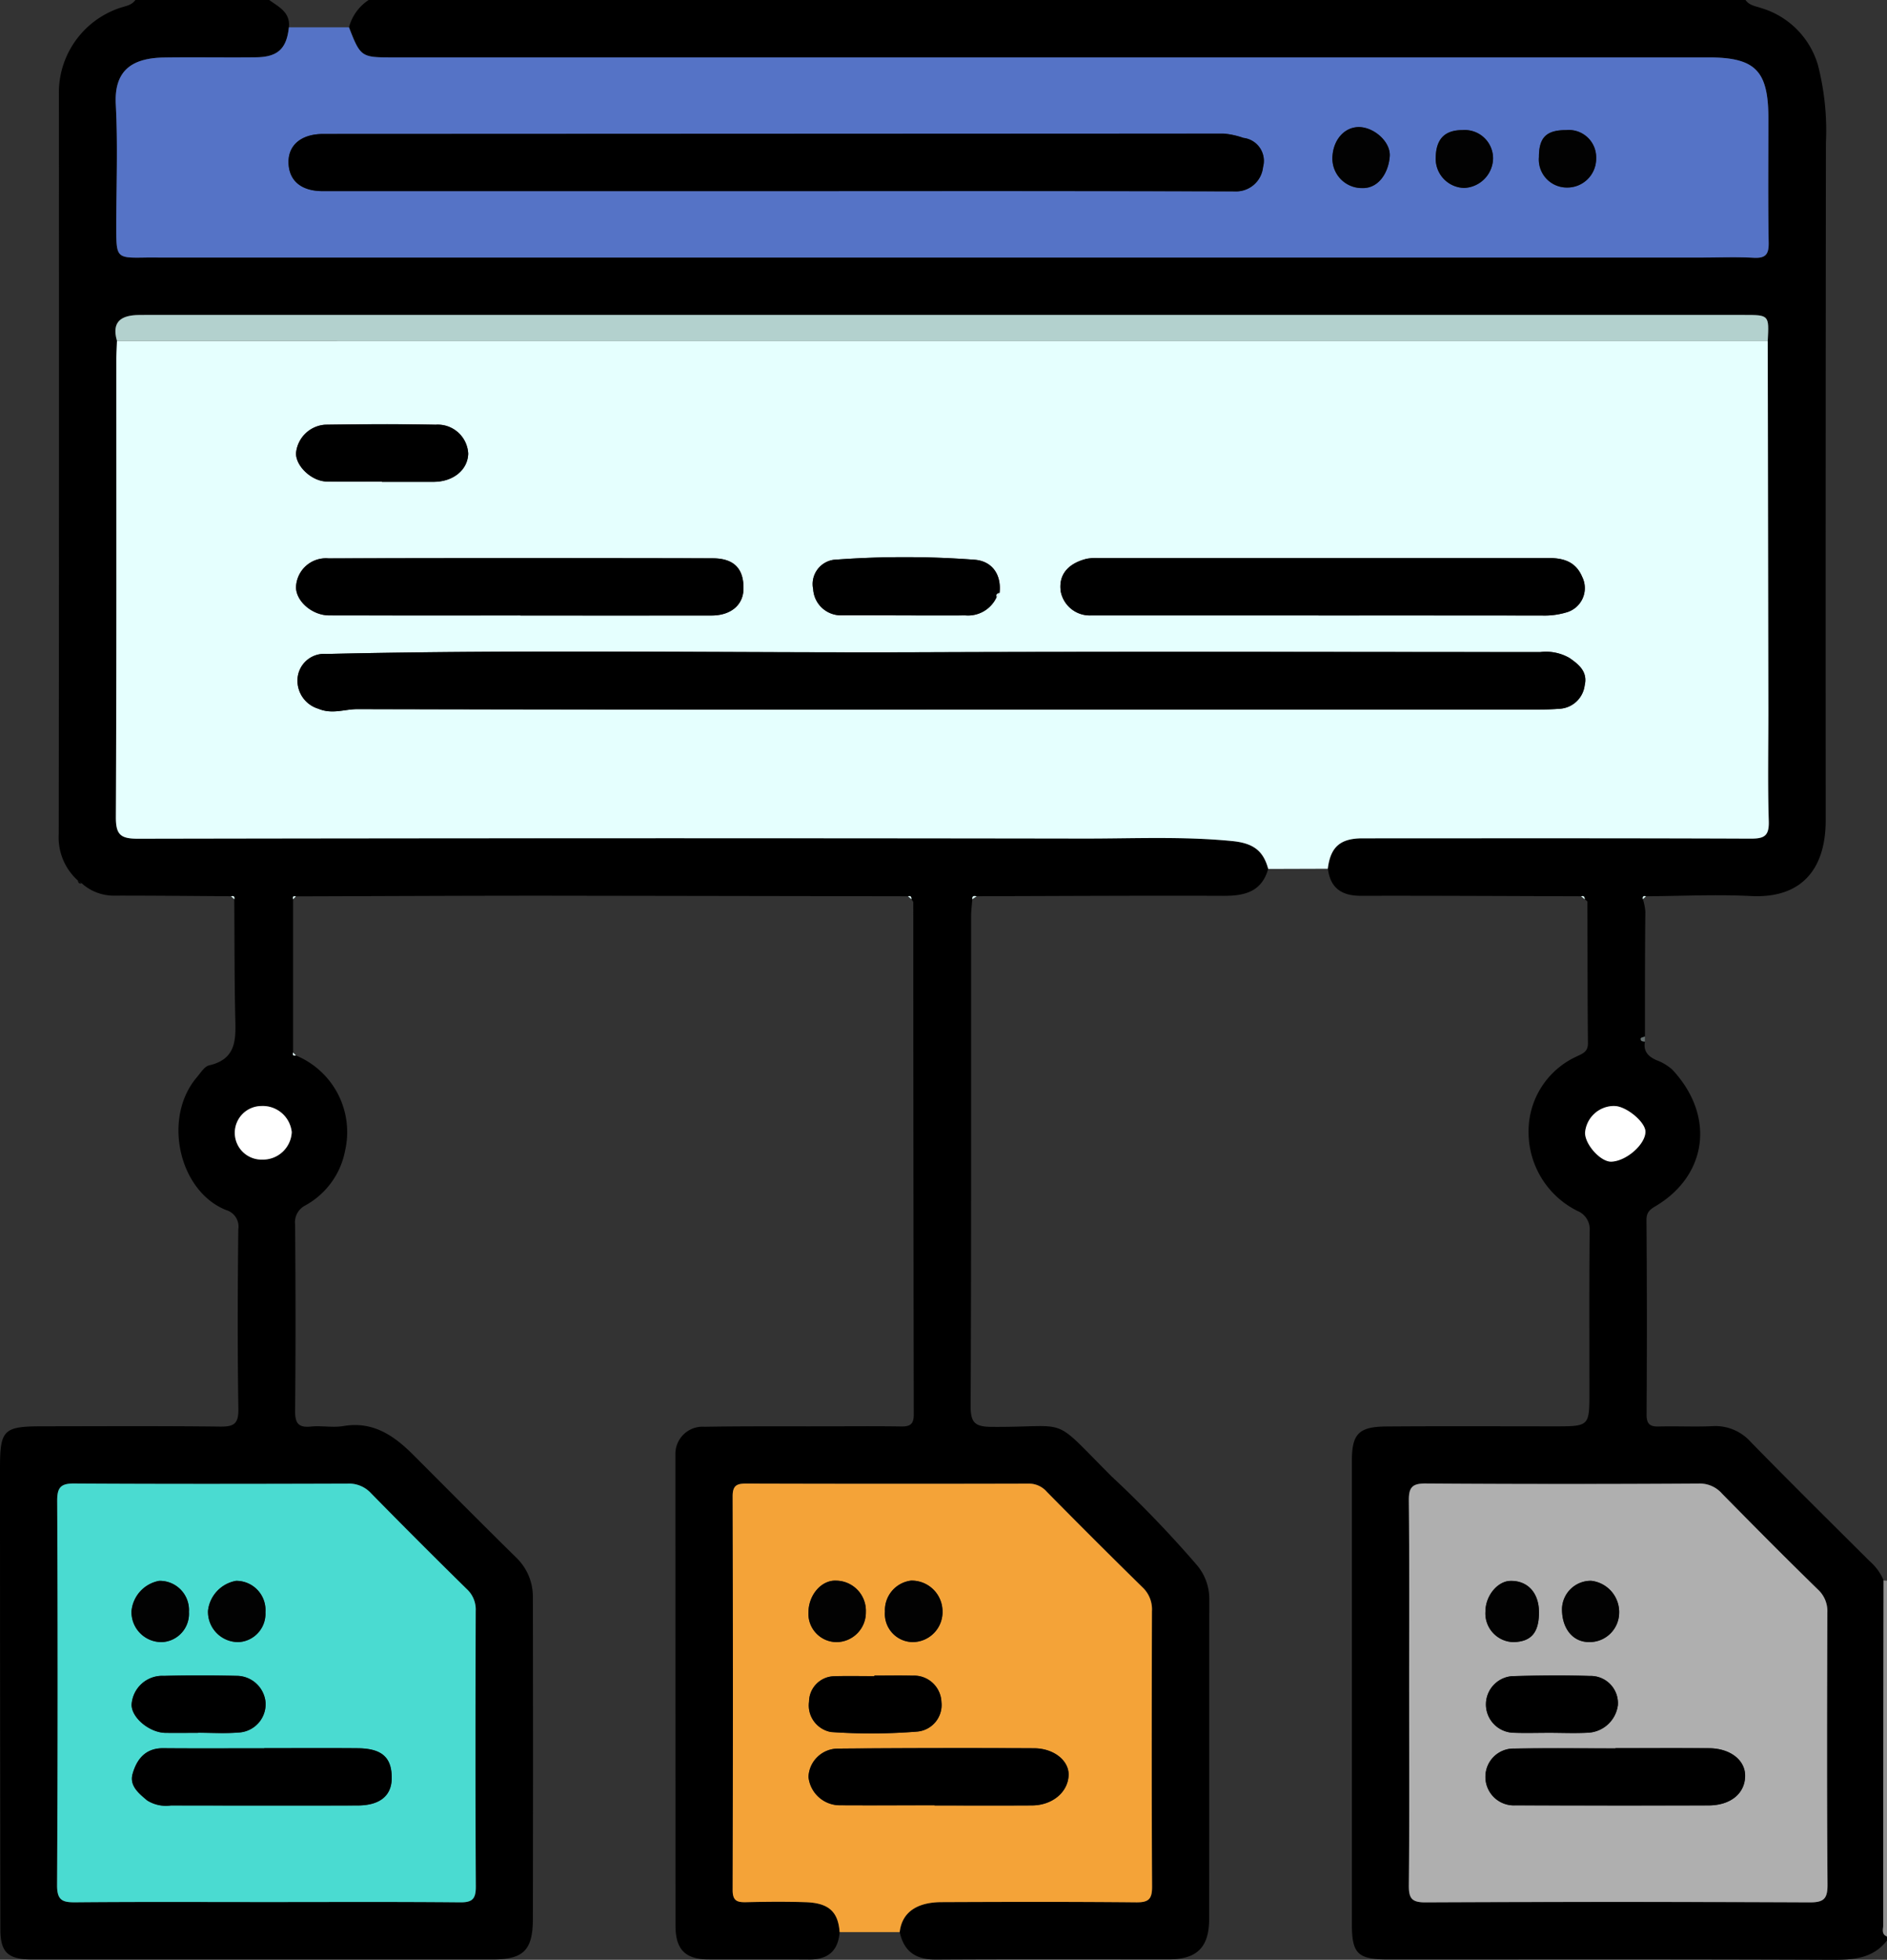<svg id="Grupo_1030491" data-name="Grupo 1030491" xmlns="http://www.w3.org/2000/svg" xmlns:xlink="http://www.w3.org/1999/xlink" width="199.762" height="207.412" viewBox="0 0 199.762 207.412">
  <rect x="0" y="0" width="199.762" height="207.412" fill="#333333" stroke="none"/>
  <defs>
    <clipPath id="clip-path">
      <rect id="Rectángulo_363849" data-name="Rectángulo 363849" width="199.762" height="207.412" fill="none"/>
    </clipPath>
  </defs>
  <g id="Grupo_1030490" data-name="Grupo 1030490" clip-path="url(#clip-path)">
    <path id="Trazado_771535" data-name="Trazado 771535" d="M88.886,204.483c-.154,1.989-1.238,2.912-3.221,2.9-3.572-.024-7.145.006-10.717-.012-2.416-.012-3.439-1.085-3.439-3.552q-.007-24.981-.011-49.963A2.875,2.875,0,0,1,74.581,151c4.177-.072,8.357-.04,12.535-.047,2.763,0,5.527-.029,8.29.014.922.015,1.327-.231,1.326-1.236q-.044-27.105-.05-54.21c0-.117-.125-.233-.192-.35.006-.253-.082-.4-.366-.315q-19.28-.033-38.56-.061c-8.747,0-17.494.046-26.242.071-.268-.065-.376.028-.294.3q0,8.112,0,16.224c-.086.277.03.364.294.313A8.772,8.772,0,0,1,36.54,121.74a8.4,8.4,0,0,1-4.221,5.835,2.012,2.012,0,0,0-1.077,2.066c.05,6.548.062,13.1,0,19.643-.013,1.317.313,1.83,1.675,1.694,1.136-.114,2.319.135,3.434-.054,3.143-.532,5.356,1.009,7.4,3.051,3.627,3.627,7.237,7.27,10.894,10.866a5.731,5.731,0,0,1,1.766,4.243q.033,17.011,0,34.022c-.007,3.309-1.017,4.269-4.253,4.269q-24.393,0-48.786,0c-2.511,0-3.327-.739-3.33-3.167Q0,179.807,0,155.4c0-4.077.355-4.444,4.452-4.449,6.275-.007,12.551-.044,18.826.03,1.439.017,1.983-.246,1.957-1.851-.1-6.344-.078-12.691-.007-19.035a1.82,1.82,0,0,0-1.293-2.032c-5.016-2-6.753-9.786-3.083-14.067.393-.459.791-1.131,1.291-1.246,3.021-.693,2.807-2.942,2.758-5.238-.088-4.114-.071-8.23-.1-12.345.064-.3-.07-.382-.342-.315-4.079-.026-8.158-.07-12.237-.066a5.055,5.055,0,0,1-3.571-1.305l-.434-.315a6.127,6.127,0,0,1-2-4.887q.045-39.135.017-78.271A9.457,9.457,0,0,1,12.683.842C13.3.631,13.927.577,14.329,0H28.5c1.01.737,2.255,1.3,2.082,2.895-.237,2.25-1.164,3.142-3.464,3.17-3.238.039-6.477-.027-9.714.022-3.148.048-5.348,1.129-5.146,4.958.227,4.307.052,8.636.052,12.955,0,3.313,0,3.312,3.133,3.257.472-.008.944,0,1.417,0H180.181c1.821,0,3.646-.072,5.463.024,1.24.066,1.613-.326,1.591-1.583-.075-4.385-.028-8.773-.029-13.16,0-5.068-1.372-6.461-6.365-6.461H41.4c-3.142,0-3.257-.082-4.457-3.181A4.98,4.98,0,0,1,39.026,0H184.782c.4.574,1.03.642,1.648.849a8.9,8.9,0,0,1,6.015,6.017,27.8,27.8,0,0,1,.851,8.268q-.043,35.837-.024,71.674c0,5.25-2.615,8.289-7.9,8.023-3.7-.186-7.416,0-11.125.026-.28-.073-.38.038-.323.313a6.072,6.072,0,0,1,.257,1.3c-.05,4.41-.038,8.821-.044,13.232-.156.065-.432.112-.445.2-.05.311.218.32.446.332-.192,1.015.333,1.565,1.2,1.96a5.275,5.275,0,0,1,1.676.989c4.612,4.912,3.707,11.2-1.707,14.441-.548.328-1.013.617-1.007,1.47q.078,10.312.011,20.623c0,.994.356,1.28,1.294,1.254,1.885-.052,3.775.05,5.658-.035a5.014,5.014,0,0,1,4.068,1.665c4.146,4.239,8.363,8.408,12.565,12.592a5.7,5.7,0,0,1,1.511,2.057q-.022,18.244-.034,36.487c0,.424-.226.969.4,1.21v.405c-1.57,2.023-3.725,2.07-6.059,2.06-15.578-.068-31.157-.035-46.736-.036-3.251,0-3.867-.6-3.867-3.772q0-24.49,0-48.98c0-2.854.7-3.632,3.648-3.655,5.934-.046,11.869-.015,17.8-.015,3.7,0,3.7,0,3.7-3.66,0-5.667-.029-11.335.025-17a2.094,2.094,0,0,0-1.3-2.141,9.31,9.31,0,0,1-5.167-8.319,8.706,8.706,0,0,1,5.144-8.049c.582-.282,1.149-.477,1.141-1.36-.05-4.992-.036-9.984-.058-14.976,0-.091-.173-.182-.265-.273-.016-.244-.1-.405-.388-.32-7.781-.022-15.562-.068-23.342-.051-2.025,0-3.216-.817-3.476-2.864.275-2.294,1.313-3.218,3.659-3.219,13.7,0,27.4-.025,41.094.032,1.469.006,1.978-.289,1.929-1.864-.123-3.979-.035-7.964-.042-11.947q-.031-19.439-.069-38.877c.149-2.733.149-2.734-2.518-2.734H16.3c-.539,0-1.079,0-1.618,0-1.8.033-2.9.663-2.3,2.729-.024.673-.067,1.346-.067,2.019,0,16.126.031,32.253-.049,48.379-.009,1.866.483,2.3,2.316,2.3q50.08-.087,100.161-.017c5.23.008,10.459-.251,15.7.265,2.19.216,3.29.989,3.812,2.949-.683,2.416-2.476,2.86-4.7,2.852-8.721-.031-17.441.022-26.162.044-.253-.042-.5-.075-.462.314-.043.6-.125,1.2-.126,1.8-.007,17.274.024,34.548-.05,51.822-.008,1.8.46,2.21,2.234,2.223,8.52.063,6.113-1.334,12.686,5.243a118.794,118.794,0,0,1,8.935,9.274,5.533,5.533,0,0,1,1.408,3.591c-.013,11.336.007,22.672-.017,34.008-.006,2.978-1.315,4.236-4.247,4.237-8.229,0-16.458-.028-24.687.022-2.116.013-3.381-.846-3.819-2.912.259-2.269,2.061-3.163,4.411-3.173,6.875-.03,13.75-.047,20.624.021,1.331.013,1.689-.352,1.682-1.678-.055-9.709-.04-19.419-.014-29.128a3.192,3.192,0,0,0-.979-2.511q-5.126-5.023-10.159-10.14a2.494,2.494,0,0,0-1.924-.855q-14.963.027-29.926-.007c-1.026,0-1.4.264-1.4,1.352q.049,20.835,0,41.67c0,1.171.5,1.3,1.45,1.281,2.089-.049,4.18-.069,6.268,0,2.455.08,3.451,1.006,3.608,3.168m60.287-25.409c0,6.814.038,13.629-.032,20.442-.014,1.378.294,1.825,1.756,1.819q20.333-.088,40.667,0c1.516.007,1.913-.382,1.9-1.9-.072-9.58-.049-19.161-.018-28.741a3.1,3.1,0,0,0-1-2.471c-3.427-3.343-6.8-6.743-10.158-10.156a3.122,3.122,0,0,0-2.445-1.058q-14.466.068-28.932-.006c-1.454-.01-1.784.452-1.77,1.83.067,6.746.03,13.493.03,20.24M28.254,201.3c6.812,0,13.624-.035,20.435.03,1.325.013,1.69-.358,1.682-1.683-.055-9.716-.041-19.431-.012-29.147a2.93,2.93,0,0,0-.927-2.308q-5.124-5.034-10.156-10.161a3.164,3.164,0,0,0-2.487-1.014c-9.644.031-19.289.047-28.933-.013-1.428-.009-1.806.416-1.8,1.821q.074,20.342-.012,40.684c-.009,1.636.585,1.833,1.977,1.82,6.744-.063,13.489-.028,20.233-.028m142.659-84.247a3.084,3.084,0,0,0-3.117,2.837c.006,1.27,1.672,3.1,2.787,3.054,1.605-.06,3.644-1.871,3.605-3.2-.03-1.025-2.048-2.682-3.275-2.689M27.791,122.724a3.051,3.051,0,0,0,3.094-2.907,3.087,3.087,0,0,0-3.23-2.763,2.836,2.836,0,1,0,.136,5.67" transform="translate(0)"/>
    <path id="Trazado_771536" data-name="Trazado 771536" d="M491,411.919a.884.884,0,0,0,.361.03v37.668c-.621-.241-.4-.787-.4-1.211q0-18.243.034-36.487" transform="translate(-291.599 -244.671)" fill="#909090"/>
    <path id="Trazado_771537" data-name="Trazado 771537" d="M205.076,88.83q.035,19.438.069,38.877c.007,3.983-.082,7.968.042,11.947.049,1.576-.46,1.871-1.929,1.864-13.7-.056-27.4-.035-41.094-.031-2.345,0-3.383.924-3.658,3.218l-6.309.02c-.521-1.959-1.622-2.733-3.812-2.949-5.243-.516-10.473-.258-15.7-.266q-50.08-.076-100.161.017c-1.832,0-2.325-.432-2.316-2.3.08-16.126.045-32.252.049-48.379,0-.673.044-1.346.067-2.019H205.076m-81.627,27.112.31-.438c.213-2-.841-3.361-2.642-3.5a99.735,99.735,0,0,0-14.92.007,2.588,2.588,0,0,0-2.169,3.1,2.942,2.942,0,0,0,2.991,2.775c4.377-.013,8.755.028,13.132.007a3.318,3.318,0,0,0,3.3-1.95M118.3,127.854q31.271,0,62.542,0c.741,0,1.483-.02,2.221-.078A2.838,2.838,0,0,0,185.7,125.3c.33-1.405-.55-2.176-1.618-2.907a5,5,0,0,0-3.079-.62c-21.725,0-43.449-.062-65.173.017-21.105.076-42.212-.306-63.318.183a2.824,2.824,0,0,0-3.074,2.679,3.1,3.1,0,0,0,2.195,3.114c1.475.622,2.771.045,4.128.048q31.271.082,62.542.038m39.212-9.963v.011q11.829,0,23.657.006a8.1,8.1,0,0,0,2.567-.322,2.668,2.668,0,0,0,1.7-3.758c-.674-1.6-1.957-2.006-3.532-2q-23.859.012-47.719.007a5.106,5.106,0,0,0-1.208.07c-1.438.354-3.061,1.291-2.741,3.481a3.125,3.125,0,0,0,3.213,2.511q12.03,0,24.061,0m-84.481,0v.007q10.12,0,20.239,0c2.028,0,3.338-1.1,3.377-2.781.049-2.129-.957-3.264-3.248-3.271q-20.339-.052-40.679.008a3.166,3.166,0,0,0-3.441,3.084c.034,1.492,1.73,2.947,3.515,2.951q10.119.019,20.238,0m-14.658-14.16v.019c1.814,0,3.628,0,5.442,0,2.086,0,3.644-1.253,3.69-2.985a3.229,3.229,0,0,0-3.454-3.061c-3.895-.078-7.793-.052-11.689,0a3.321,3.321,0,0,0-3.083,3.011c-.027,1.382,1.663,2.978,3.249,3,1.948.032,3.9.008,5.844.008" transform="translate(-17.942 -52.763)" fill="#e5fffe"/>
    <path id="Trazado_771538" data-name="Trazado 771538" d="M202.347,434.178c-.158-2.162-1.153-3.088-3.608-3.168-2.087-.069-4.179-.048-6.267,0-.951.022-1.454-.11-1.451-1.281q.057-20.835,0-41.67c0-1.089.372-1.355,1.4-1.352q14.963.046,29.926.007a2.493,2.493,0,0,1,1.924.855q5.038,5.112,10.159,10.14a3.192,3.192,0,0,1,.979,2.511c-.026,9.71-.041,19.419.014,29.128.008,1.327-.351,1.692-1.682,1.678-6.874-.067-13.75-.05-20.625-.021-2.35.01-4.151.9-4.411,3.173h-6.36m10.055-13.42v.017c3.437,0,6.874.015,10.31-.005,2.152-.012,3.8-1.391,3.876-3.184.065-1.507-1.5-2.851-3.653-2.864q-10.41-.063-20.82.035a3.126,3.126,0,0,0-3.064,2.991,3.344,3.344,0,0,0,3.245,3.006c3.369.017,6.738,0,10.107,0m-6.373-13.732c0,.021,0,.041,0,.062-1.415,0-2.832-.032-4.246.008a2.719,2.719,0,0,0-2.673,2.695A2.857,2.857,0,0,0,201.434,413a60.988,60.988,0,0,0,9.081-.042,2.822,2.822,0,0,0,2.607-3.138,2.9,2.9,0,0,0-3.047-2.786c-1.348-.034-2.7-.007-4.046-.007m4.063-3.544a3.176,3.176,0,0,0,3.144-3.316,3.262,3.262,0,0,0-3.325-3.19,3.153,3.153,0,0,0-2.766,3.28,2.983,2.983,0,0,0,2.947,3.225M199.048,400.3a3,3,0,0,0,2.992,3.184,3.135,3.135,0,0,0,3.085-3.182,3.188,3.188,0,0,0-3.165-3.324c-1.524-.066-2.886,1.488-2.912,3.323" transform="translate(-113.462 -229.695)" fill="#f4a338"/>
    <path id="Trazado_771539" data-name="Trazado 771539" d="M76.677,274.669c-.264.052-.379-.036-.294-.313l.294.313" transform="translate(-45.353 -162.961)" fill="#e3fefc"/>
    <path id="Trazado_771540" data-name="Trazado 771540" d="M412.25,233.591c.287-.086.372.075.387.32l-.387-.32" transform="translate(-244.867 -138.734)" fill="#e3fefc"/>
    <path id="Trazado_771541" data-name="Trazado 771541" d="M253.5,233.9c-.038-.389.209-.356.462-.313l-.462.313" transform="translate(-150.57 -138.732)" fill="#e3fefc"/>
    <path id="Trazado_771542" data-name="Trazado 771542" d="M236.746,233.591c.284-.083.372.062.366.315l-.366-.315" transform="translate(-140.622 -138.734)" fill="#e3fefc"/>
    <path id="Trazado_771543" data-name="Trazado 771543" d="M76.383,233.925c-.082-.276.026-.368.294-.3l-.294.3" transform="translate(-45.354 -138.754)" fill="#e3fefc"/>
    <path id="Trazado_771544" data-name="Trazado 771544" d="M60.246,233.594c.272-.066.406.017.342.315l-.342-.315" transform="translate(-35.785 -138.737)" fill="#e3fefc"/>
    <path id="Trazado_771545" data-name="Trazado 771545" d="M20.24,229.471l.435.315c-.287.091-.374-.094-.435-.315" transform="translate(-12.022 -136.301)" fill="#020202"/>
    <path id="Trazado_771546" data-name="Trazado 771546" d="M48.494,7.127h6.363c1.2,3.1,1.314,3.182,4.456,3.182H198.754c4.993,0,6.364,1.393,6.365,6.461,0,4.387-.046,8.774.029,13.16.022,1.257-.352,1.649-1.592,1.583-1.816-.1-3.642-.024-5.463-.024H34.772c-.472,0-.945-.007-1.417,0-3.133.056-3.133.056-3.133-3.257,0-4.319.176-8.648-.052-12.955-.2-3.829,2-4.91,5.146-4.958,3.237-.049,6.476.018,9.714-.022,2.3-.028,3.227-.92,3.464-3.17m51.544,17.334c16.187,0,32.374-.019,48.561.025a2.868,2.868,0,0,0,3.023-2.576,2.447,2.447,0,0,0-2.087-3.082,8.43,8.43,0,0,0-2.115-.458q-47.651.048-95.3.043c-2.31,0-3.685,1.167-3.664,3,.023,1.941,1.335,3.049,3.627,3.049l47.954,0m58.928-3.4a3.124,3.124,0,0,0,3.137,3.08c1.765.057,2.809-1.643,2.932-3.37.107-1.509-1.629-3.046-3.208-3.085-1.62-.041-2.871,1.435-2.862,3.375m21.863-.222a2.962,2.962,0,0,0,2.922,3.242,3.055,3.055,0,0,0,3.135-3.119A2.894,2.894,0,0,0,183.727,18c-2.1-.01-2.9.771-2.9,2.835M172.732,18c-1.884-.007-2.811.953-2.835,2.94a3.087,3.087,0,0,0,3.012,3.182,3.192,3.192,0,0,0,3.058-3.034A3,3,0,0,0,172.732,18" transform="translate(-17.913 -4.233)" fill="#5573c6"/>
    <path id="Trazado_771547" data-name="Trazado 771547" d="M367.354,408.757c0-6.747.037-13.494-.03-20.24-.014-1.378.315-1.84,1.77-1.83q14.466.1,28.932.006a3.122,3.122,0,0,1,2.445,1.058c3.358,3.413,6.731,6.813,10.157,10.156a3.1,3.1,0,0,1,1,2.471c-.03,9.58-.054,19.161.018,28.741.012,1.518-.385,1.907-1.9,1.9q-20.333-.092-40.667,0c-1.463.007-1.77-.441-1.756-1.819.069-6.813.032-13.628.032-20.442m21.85,5.94v.025c-3.57,0-7.14-.043-10.709.018a2.979,2.979,0,0,0-3.063,2.964,3.012,3.012,0,0,0,3.189,3.047q10.205.027,20.41.007c2.342,0,3.865-1.252,3.894-3.1.027-1.685-1.56-2.938-3.819-2.953-3.3-.022-6.6-.006-9.9-.006m-7.065-1.624c1.416,0,2.835.067,4.247-.017a3.349,3.349,0,0,0,3.068-2.916,2.884,2.884,0,0,0-2.96-3.085c-2.761-.093-5.528-.061-8.289.026a3,3,0,0,0,.092,5.981c1.279.053,2.562.011,3.843.012m4.215-9.606a3.129,3.129,0,0,0,3.233-3.092,3.333,3.333,0,0,0-2.958-3.392,3.048,3.048,0,0,0-3.091,2.909c-.039,2.094,1.111,3.555,2.816,3.575M381.1,400.3c0-2.048-1.207-3.357-3.039-3.307-1.358.038-2.62,1.582-2.625,3.214a3.036,3.036,0,0,0,2.966,3.264c1.886-.051,2.7-1.011,2.7-3.171" transform="translate(-218.181 -229.683)" fill="#afafaf"/>
    <path id="Trazado_771548" data-name="Trazado 771548" d="M37.094,430.983c-6.744,0-13.489-.034-20.233.028-1.391.013-1.986-.184-1.977-1.82q.11-20.342.012-40.684c0-1.4.373-1.829,1.8-1.821,9.644.06,19.289.043,28.933.013a3.164,3.164,0,0,1,2.487,1.014q5.028,5.13,10.156,10.162a2.93,2.93,0,0,1,.927,2.308c-.029,9.716-.043,19.432.012,29.147.008,1.325-.358,1.7-1.682,1.683-6.811-.065-13.623-.03-20.435-.03M36.817,414.7v.019c-3.566,0-7.132.021-10.7-.009-1.89-.016-2.808,1.179-3.243,2.725-.355,1.264.7,2.086,1.545,2.8a3.756,3.756,0,0,0,2.508.533c6.594,0,13.188.017,19.783,0,2.339-.008,3.57-1.026,3.595-2.849.031-2.221-1.016-3.183-3.6-3.206-3.3-.028-6.594-.007-9.892-.007m-7.01-1.62v-.015c1.417,0,2.841.091,4.249-.023a3.006,3.006,0,0,0,2.9-3.181,3.085,3.085,0,0,0-3.073-2.819c-2.562-.058-5.129-.068-7.691,0a3.251,3.251,0,0,0-3.416,3.019c-.045,1.376,1.871,2.993,3.589,3.013,1.147.013,2.294,0,3.441,0m7.134-12.764a3.094,3.094,0,0,0-3.1-3.326,3.62,3.62,0,0,0-2.977,3.155,3.2,3.2,0,0,0,3.222,3.328,3,3,0,0,0,2.855-3.158m-8.1-.035a3.089,3.089,0,0,0-3.139-3.289,3.59,3.59,0,0,0-2.937,3.19,3.172,3.172,0,0,0,3.253,3.292,3,3,0,0,0,2.823-3.193" transform="translate(-8.841 -229.683)" fill="#4adbd1"/>
    <path id="Trazado_771549" data-name="Trazado 771549" d="M205,84.829H30.25c-.6-2.066.5-2.7,2.3-2.729.539-.01,1.079-.005,1.618-.005H202.486c2.666,0,2.666,0,2.518,2.734" transform="translate(-17.869 -48.762)" fill="#b3d1ce"/>
    <path id="Trazado_771550" data-name="Trazado 771550" d="M416.384,288.294c1.227.006,3.245,1.663,3.275,2.688.039,1.331-2,3.143-3.605,3.2-1.115.042-2.781-1.784-2.787-3.055a3.084,3.084,0,0,1,3.117-2.837" transform="translate(-245.471 -171.24)" fill="#fff"/>
    <path id="Trazado_771551" data-name="Trazado 771551" d="M64.148,293.965a2.836,2.836,0,1,1-.136-5.67,3.087,3.087,0,0,1,3.23,2.763,3.051,3.051,0,0,1-3.094,2.907" transform="translate(-36.357 -171.241)" fill="#fff"/>
    <path id="Trazado_771552" data-name="Trazado 771552" d="M428.217,270.183q0,.266,0,.531c-.227-.012-.495-.02-.446-.332.014-.088.29-.134.445-.2" transform="translate(-254.083 -160.483)" fill="#646f6f"/>
    <path id="Trazado_771553" data-name="Trazado 771553" d="M428.654,233.592l-.323.313c-.057-.275.043-.387.323-.313" transform="translate(-254.41 -138.736)" fill="#e3fefc"/>
    <path id="Trazado_771554" data-name="Trazado 771554" d="M146.41,175.971q-31.271,0-62.542-.038c-1.357,0-2.652.573-4.127-.048a3.1,3.1,0,0,1-2.195-3.115,2.825,2.825,0,0,1,3.074-2.679c21.105-.489,42.212-.107,63.318-.183,21.724-.078,43.449-.017,65.173-.017a5,5,0,0,1,3.079.62c1.068.731,1.948,1.5,1.618,2.907a2.837,2.837,0,0,1-2.635,2.471c-.738.058-1.48.078-2.221.078q-31.271.006-62.542,0" transform="translate(-46.052 -100.88)"/>
    <path id="Trazado_771555" data-name="Trazado 771555" d="M303.79,151.529q-12.031,0-24.061,0a3.125,3.125,0,0,1-3.213-2.511c-.319-2.19,1.3-3.127,2.741-3.481a5.106,5.106,0,0,1,1.208-.07q23.86,0,47.719-.007c1.575,0,2.857.4,3.532,2a2.668,2.668,0,0,1-1.7,3.758,8.109,8.109,0,0,1-2.567.322q-11.829-.014-23.657-.006Z" transform="translate(-164.22 -86.401)"/>
    <path id="Trazado_771556" data-name="Trazado 771556" d="M100.932,151.537q-10.119,0-20.238-.005c-1.784,0-3.481-1.459-3.515-2.951A3.166,3.166,0,0,1,80.62,145.5q20.339-.051,40.679-.007c2.291.006,3.3,1.142,3.248,3.271-.039,1.682-1.349,2.778-3.377,2.781q-10.119.012-20.238,0Z" transform="translate(-45.842 -86.404)"/>
    <path id="Trazado_771557" data-name="Trazado 771557" d="M231.395,149.446a3.318,3.318,0,0,1-3.3,1.949c-4.377.021-8.755-.02-13.132-.007a2.942,2.942,0,0,1-2.991-2.775,2.588,2.588,0,0,1,2.169-3.1,99.686,99.686,0,0,1,14.921-.007c1.8.136,2.854,1.5,2.641,3.5-.22.063-.408.149-.31.438" transform="translate(-125.887 -86.267)"/>
    <path id="Trazado_771558" data-name="Trazado 771558" d="M86.274,116.653c-1.948,0-3.9.024-5.844-.008-1.586-.026-3.277-1.622-3.249-3a3.321,3.321,0,0,1,3.083-3.011c3.9-.057,7.794-.083,11.689,0a3.229,3.229,0,0,1,3.454,3.061c-.045,1.732-1.6,2.99-3.69,2.985-1.814,0-3.628,0-5.442,0v-.019" transform="translate(-45.843 -65.68)"/>
    <path id="Trazado_771559" data-name="Trazado 771559" d="M259.817,154.965c-.1-.289.089-.375.31-.438l-.31.438" transform="translate(-154.309 -91.786)" fill="#e3fefc"/>
    <path id="Trazado_771560" data-name="Trazado 771560" d="M224.146,461.71c-3.369,0-6.738.012-10.107-.005a3.343,3.343,0,0,1-3.245-3.006,3.126,3.126,0,0,1,3.064-2.991q10.41-.084,20.82-.035c2.156.013,3.718,1.356,3.653,2.864-.078,1.794-1.724,3.172-3.875,3.184-3.437.02-6.873.005-10.31.005v-.017" transform="translate(-125.206 -270.647)"/>
    <path id="Trazado_771561" data-name="Trazado 771561" d="M217.834,436.739c1.349,0,2.7-.027,4.047.007a2.9,2.9,0,0,1,3.047,2.786,2.823,2.823,0,0,1-2.608,3.139,60.987,60.987,0,0,1-9.081.042,2.857,2.857,0,0,1-2.324-3.209,2.718,2.718,0,0,1,2.673-2.694c1.414-.04,2.831-.008,4.246-.008v-.062" transform="translate(-125.267 -259.407)"/>
    <path id="Trazado_771562" data-name="Trazado 771562" d="M233.68,418.508a2.984,2.984,0,0,1-2.947-3.225A3.154,3.154,0,0,1,233.5,412a3.262,3.262,0,0,1,3.325,3.19,3.176,3.176,0,0,1-3.144,3.316" transform="translate(-137.05 -244.72)" fill="#020202"/>
    <path id="Trazado_771563" data-name="Trazado 771563" d="M210.789,415.332c.026-1.835,1.388-3.389,2.912-3.323a3.188,3.188,0,0,1,3.165,3.324,3.135,3.135,0,0,1-3.085,3.182,3,3,0,0,1-2.992-3.184" transform="translate(-125.204 -244.723)" fill="#020202"/>
    <path id="Trazado_771564" data-name="Trazado 771564" d="M126.808,40.91q-23.977,0-47.954,0c-2.292,0-3.6-1.108-3.627-3.049-.022-1.828,1.354-2.994,3.663-3q47.651-.02,95.3-.043a8.43,8.43,0,0,1,2.115.458,2.447,2.447,0,0,1,2.087,3.082,2.868,2.868,0,0,1-3.023,2.576c-16.187-.044-32.374-.025-48.561-.026" transform="translate(-44.683 -20.683)"/>
    <path id="Trazado_771565" data-name="Trazado 771565" d="M347.4,36.5c-.009-1.94,1.242-3.416,2.862-3.375,1.579.039,3.314,1.576,3.208,3.085-.123,1.728-1.167,3.427-2.932,3.37A3.124,3.124,0,0,1,347.4,36.5" transform="translate(-206.349 -19.677)" fill="#020202"/>
    <path id="Trazado_771566" data-name="Trazado 771566" d="M401.25,36.747c0-2.064.8-2.845,2.9-2.835a2.894,2.894,0,0,1,3.159,2.958,3.055,3.055,0,0,1-3.135,3.119,2.962,2.962,0,0,1-2.922-3.242" transform="translate(-238.334 -20.143)" fill="#020202"/>
    <path id="Trazado_771567" data-name="Trazado 771567" d="M377.16,33.912A3,3,0,0,1,380.4,37a3.192,3.192,0,0,1-3.058,3.034,3.087,3.087,0,0,1-3.012-3.182c.024-1.987.951-2.947,2.835-2.94" transform="translate(-222.341 -20.143)" fill="#020202"/>
    <path id="Trazado_771568" data-name="Trazado 771568" d="M401.068,455.666c3.3,0,6.6-.016,9.9.006,2.258.015,3.845,1.268,3.819,2.953-.029,1.85-1.552,3.1-3.894,3.1q-10.2.022-20.41-.007a3.012,3.012,0,0,1-3.189-3.047,2.979,2.979,0,0,1,3.063-2.964c3.569-.061,7.139-.018,10.709-.018v-.025" transform="translate(-230.045 -270.652)"/>
    <path id="Trazado_771569" data-name="Trazado 771569" d="M394,442.786c-1.281,0-2.564.043-3.843-.011a3,3,0,0,1-.092-5.981c2.761-.087,5.529-.119,8.289-.026a2.883,2.883,0,0,1,2.959,3.085,3.348,3.348,0,0,1-3.068,2.916c-1.411.084-2.831.017-4.247.016" transform="translate(-230.042 -259.398)"/>
    <path id="Trazado_771570" data-name="Trazado 771570" d="M410.076,418.524c-1.705-.021-2.856-1.481-2.816-3.575a3.047,3.047,0,0,1,3.091-2.909,3.333,3.333,0,0,1,2.958,3.392,3.128,3.128,0,0,1-3.233,3.092" transform="translate(-241.903 -244.74)" fill="#020202"/>
    <path id="Trazado_771571" data-name="Trazado 771571" d="M392.972,415.384c0,2.161-.812,3.121-2.7,3.171a3.036,3.036,0,0,1-2.966-3.264c.006-1.632,1.267-3.176,2.625-3.214,1.832-.05,3.035,1.259,3.039,3.307" transform="translate(-230.052 -244.764)" fill="#020202"/>
    <path id="Trazado_771572" data-name="Trazado 771572" d="M48.405,455.66c3.3,0,6.594-.022,9.891.007,2.582.022,3.629.984,3.6,3.206-.025,1.822-1.256,2.841-3.595,2.849-6.594.022-13.188.009-19.783,0a3.754,3.754,0,0,1-2.508-.533c-.842-.711-1.9-1.533-1.545-2.8.434-1.545,1.352-2.741,3.242-2.725,3.566.03,7.132.009,10.7.009v-.02" transform="translate(-20.429 -270.647)"/>
    <path id="Trazado_771573" data-name="Trazado 771573" d="M41.352,442.779c-1.147,0-2.294.011-3.441,0-1.718-.02-3.634-1.637-3.589-3.013a3.251,3.251,0,0,1,3.416-3.019c2.562-.073,5.128-.063,7.691-.005a3.086,3.086,0,0,1,3.073,2.82,3.007,3.007,0,0,1-2.9,3.181c-1.408.114-2.832.023-4.249.023v.016" transform="translate(-20.386 -259.386)"/>
    <path id="Trazado_771574" data-name="Trazado 771574" d="M60.315,415.38a3,3,0,0,1-2.855,3.158,3.2,3.2,0,0,1-3.222-3.328,3.619,3.619,0,0,1,2.977-3.155,3.094,3.094,0,0,1,3.1,3.325" transform="translate(-32.215 -244.751)" fill="#020202"/>
    <path id="Trazado_771575" data-name="Trazado 771575" d="M40.373,415.344a3,3,0,0,1-2.823,3.193,3.172,3.172,0,0,1-3.253-3.292,3.59,3.59,0,0,1,2.937-3.19,3.089,3.089,0,0,1,3.139,3.289" transform="translate(-20.371 -244.751)" fill="#020202"/>
  </g>
</svg>
